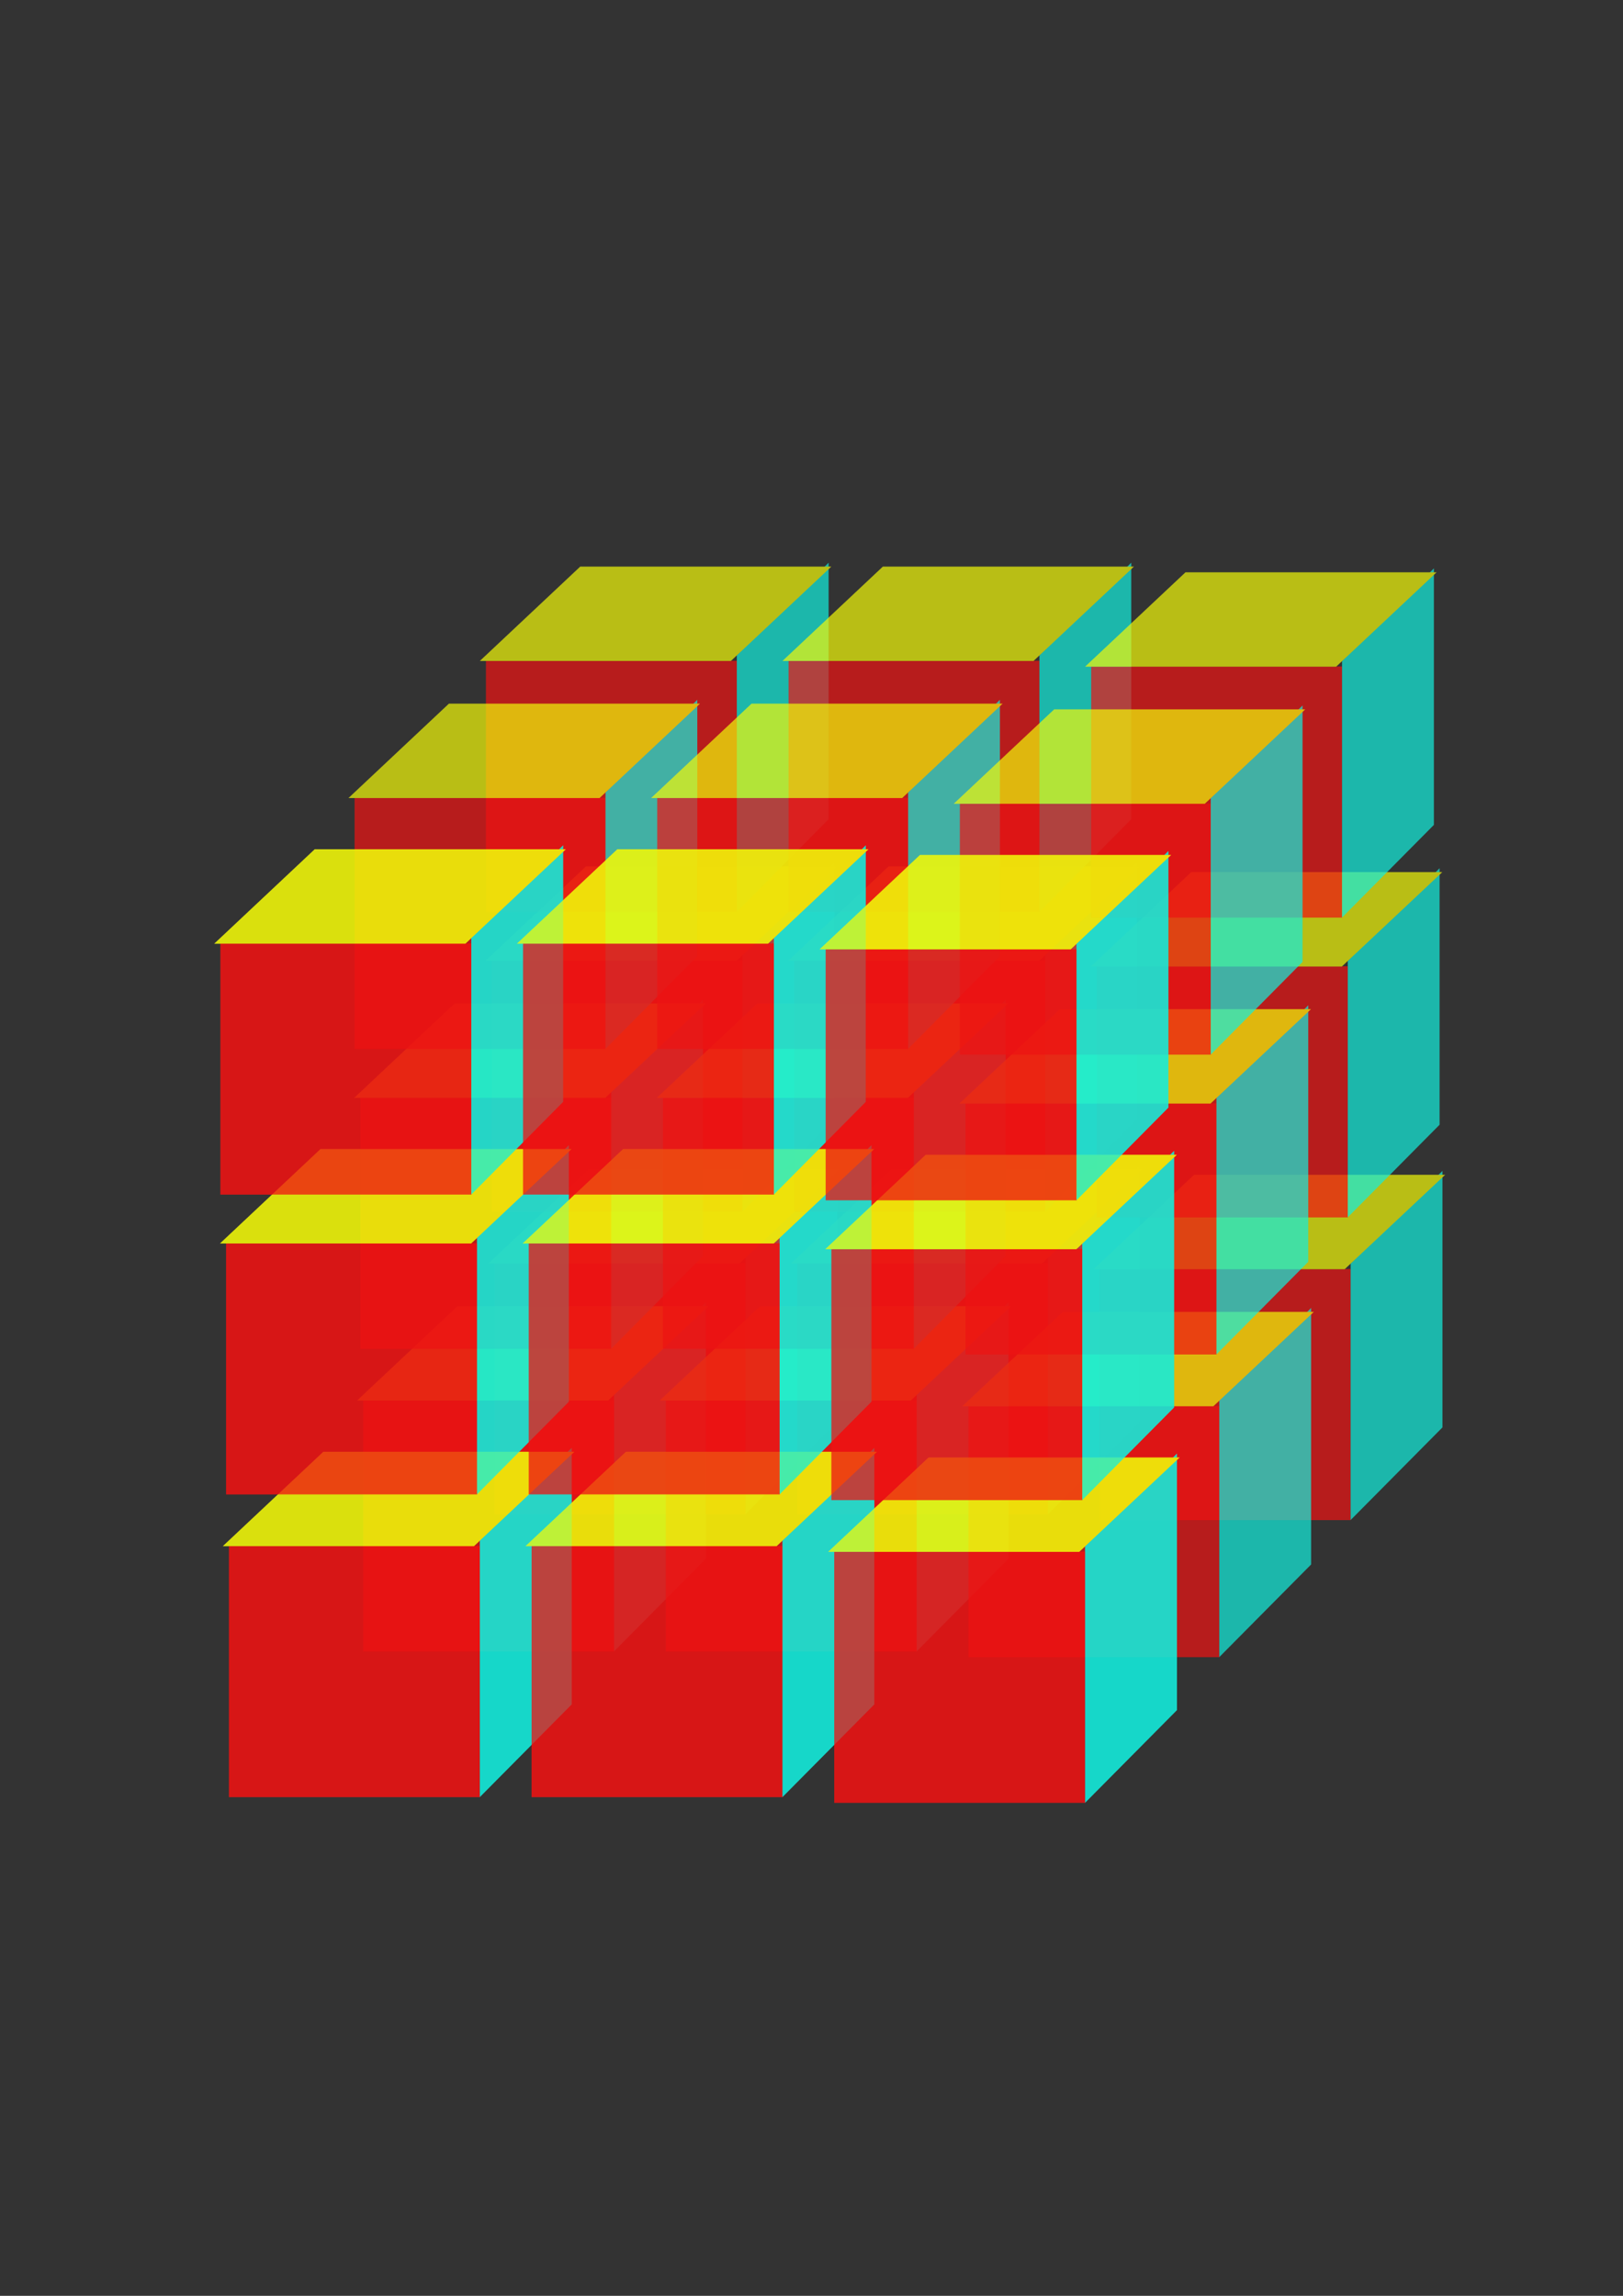 <?xml version="1.0" encoding="UTF-8" standalone="no"?>
<!-- Created with Inkscape (http://www.inkscape.org/) -->

<svg
   width="210mm"
   height="297mm"
   viewBox="0 0 210 297"
   version="1.1"
   id="svg5"
   inkscape:version="1.2.2 (732a01da63, 2022-12-09)"
   sodipodi:docname="Zadanie 45b.svg"
   xmlns:inkscape="http://www.inkscape.org/namespaces/inkscape"
   xmlns:sodipodi="http://sodipodi.sourceforge.net/DTD/sodipodi-0.dtd"
   xmlns="http://www.w3.org/2000/svg"
   xmlns:svg="http://www.w3.org/2000/svg">
  <rect x="0" y="0" width="210" height="297" fill="#333333" stroke="none"/>
  <sodipodi:namedview
     id="namedview7"
     pagecolor="#ffffff"
     bordercolor="#000000"
     borderopacity="0.25"
     inkscape:showpageshadow="2"
     inkscape:pageopacity="0.0"
     inkscape:pagecheckerboard="0"
     inkscape:deskcolor="#d1d1d1"
     inkscape:document-units="mm"
     showgrid="false"
     inkscape:zoom="0.71624579"
     inkscape:cx="396.51193"
     inkscape:cy="561.95793"
     inkscape:window-width="958"
     inkscape:window-height="981"
     inkscape:window-x="952"
     inkscape:window-y="0"
     inkscape:window-maximized="0"
     inkscape:current-layer="layer1" />
  <defs
     id="defs2" />
  <g
     inkscape:label="Warstwa 1"
     inkscape:groupmode="layer"
     id="layer1">
    <g
       id="g4113"
       transform="translate(32.877,-25.119)">
      <g
         id="g4059"
         transform="translate(1.108,77.944)">
        <g
           id="g4041"
           style="opacity:0.709"
           transform="matrix(0.429,0,0,0.429,6.069,68.445)">
          <rect
             style="fill:#ed1313;fill-opacity:1;stroke:#dfacfd;stroke-width:0;stroke-dasharray:none"
             id="rect4035"
             width="75.728"
             height="75.728"
             x="55.78"
             y="98.261" />
          <rect
             style="fill:#13eddc;fill-opacity:1;stroke:#dfacfd;stroke-width:0;stroke-dasharray:none"
             id="rect4037"
             width="39.336"
             height="77.356"
             x="186.714"
             y="229.177"
             transform="matrix(0.704,-0.71,0,1,0,0)" />
          <rect
             style="fill:#f0f709;fill-opacity:1;stroke:#dfacfd;stroke-width:0;stroke-dasharray:none"
             id="rect4039"
             width="41.553"
             height="75.728"
             x="101.992"
             y="-234.302"
             transform="matrix(-0.729,0.685,-1,0,0,0)" />
        </g>
        <g
           id="g4049"
           style="opacity:0.709"
           transform="matrix(0.429,0,0,0.429,45.225,68.445)">
          <rect
             style="fill:#ed1313;fill-opacity:1;stroke:#dfacfd;stroke-width:0;stroke-dasharray:none"
             id="rect4043"
             width="75.728"
             height="75.728"
             x="55.78"
             y="98.261" />
          <rect
             style="fill:#13eddc;fill-opacity:1;stroke:#dfacfd;stroke-width:0;stroke-dasharray:none"
             id="rect4045"
             width="39.336"
             height="77.356"
             x="186.714"
             y="229.177"
             transform="matrix(0.704,-0.71,0,1,0,0)" />
          <rect
             style="fill:#f0f709;fill-opacity:1;stroke:#dfacfd;stroke-width:0;stroke-dasharray:none"
             id="rect4047"
             width="41.553"
             height="75.728"
             x="101.992"
             y="-234.302"
             transform="matrix(-0.729,0.685,-1,0,0,0)" />
        </g>
        <g
           id="g4057"
           style="opacity:0.709"
           transform="matrix(0.429,0,0,0.429,84.382,69.184)">
          <rect
             style="fill:#ed1313;fill-opacity:1;stroke:#dfacfd;stroke-width:0;stroke-dasharray:none"
             id="rect4051"
             width="75.728"
             height="75.728"
             x="55.78"
             y="98.261" />
          <rect
             style="fill:#13eddc;fill-opacity:1;stroke:#dfacfd;stroke-width:0;stroke-dasharray:none"
             id="rect4053"
             width="39.336"
             height="77.356"
             x="186.714"
             y="229.177"
             transform="matrix(0.704,-0.71,0,1,0,0)" />
          <rect
             style="fill:#f0f709;fill-opacity:1;stroke:#dfacfd;stroke-width:0;stroke-dasharray:none"
             id="rect4055"
             width="41.553"
             height="75.728"
             x="101.992"
             y="-234.302"
             transform="matrix(-0.729,0.685,-1,0,0,0)" />
        </g>
      </g>
      <g
         id="g4085"
         transform="translate(0.739,38.787)">
        <g
           id="g4067"
           style="opacity:0.709"
           transform="matrix(0.429,0,0,0.429,6.069,68.445)">
          <rect
             style="fill:#ed1313;fill-opacity:1;stroke:#dfacfd;stroke-width:0;stroke-dasharray:none"
             id="rect4061"
             width="75.728"
             height="75.728"
             x="55.78"
             y="98.261" />
          <rect
             style="fill:#13eddc;fill-opacity:1;stroke:#dfacfd;stroke-width:0;stroke-dasharray:none"
             id="rect4063"
             width="39.336"
             height="77.356"
             x="186.714"
             y="229.177"
             transform="matrix(0.704,-0.71,0,1,0,0)" />
          <rect
             style="fill:#f0f709;fill-opacity:1;stroke:#dfacfd;stroke-width:0;stroke-dasharray:none"
             id="rect4065"
             width="41.553"
             height="75.728"
             x="101.992"
             y="-234.302"
             transform="matrix(-0.729,0.685,-1,0,0,0)" />
        </g>
        <g
           id="g4075"
           style="opacity:0.709"
           transform="matrix(0.429,0,0,0.429,45.225,68.445)">
          <rect
             style="fill:#ed1313;fill-opacity:1;stroke:#dfacfd;stroke-width:0;stroke-dasharray:none"
             id="rect4069"
             width="75.728"
             height="75.728"
             x="55.78"
             y="98.261" />
          <rect
             style="fill:#13eddc;fill-opacity:1;stroke:#dfacfd;stroke-width:0;stroke-dasharray:none"
             id="rect4071"
             width="39.336"
             height="77.356"
             x="186.714"
             y="229.177"
             transform="matrix(0.704,-0.71,0,1,0,0)" />
          <rect
             style="fill:#f0f709;fill-opacity:1;stroke:#dfacfd;stroke-width:0;stroke-dasharray:none"
             id="rect4073"
             width="41.553"
             height="75.728"
             x="101.992"
             y="-234.302"
             transform="matrix(-0.729,0.685,-1,0,0,0)" />
        </g>
        <g
           id="g4083"
           style="opacity:0.709"
           transform="matrix(0.429,0,0,0.429,84.382,69.184)">
          <rect
             style="fill:#ed1313;fill-opacity:1;stroke:#dfacfd;stroke-width:0;stroke-dasharray:none"
             id="rect4077"
             width="75.728"
             height="75.728"
             x="55.78"
             y="98.261" />
          <rect
             style="fill:#13eddc;fill-opacity:1;stroke:#dfacfd;stroke-width:0;stroke-dasharray:none"
             id="rect4079"
             width="39.336"
             height="77.356"
             x="186.714"
             y="229.177"
             transform="matrix(0.704,-0.71,0,1,0,0)" />
          <rect
             style="fill:#f0f709;fill-opacity:1;stroke:#dfacfd;stroke-width:0;stroke-dasharray:none"
             id="rect4081"
             width="41.553"
             height="75.728"
             x="101.992"
             y="-234.302"
             transform="matrix(-0.729,0.685,-1,0,0,0)" />
        </g>
      </g>
      <g
         id="g4111">
        <g
           id="g4093"
           style="opacity:0.709"
           transform="matrix(0.429,0,0,0.429,6.069,68.445)">
          <rect
             style="fill:#ed1313;fill-opacity:1;stroke:#dfacfd;stroke-width:0;stroke-dasharray:none"
             id="rect4087"
             width="75.728"
             height="75.728"
             x="55.78"
             y="98.261" />
          <rect
             style="fill:#13eddc;fill-opacity:1;stroke:#dfacfd;stroke-width:0;stroke-dasharray:none"
             id="rect4089"
             width="39.336"
             height="77.356"
             x="186.714"
             y="229.177"
             transform="matrix(0.704,-0.71,0,1,0,0)" />
          <rect
             style="fill:#f0f709;fill-opacity:1;stroke:#dfacfd;stroke-width:0;stroke-dasharray:none"
             id="rect4091"
             width="41.553"
             height="75.728"
             x="101.992"
             y="-234.302"
             transform="matrix(-0.729,0.685,-1,0,0,0)" />
        </g>
        <g
           id="g4101"
           style="opacity:0.709"
           transform="matrix(0.429,0,0,0.429,45.225,68.445)">
          <rect
             style="fill:#ed1313;fill-opacity:1;stroke:#dfacfd;stroke-width:0;stroke-dasharray:none"
             id="rect4095"
             width="75.728"
             height="75.728"
             x="55.78"
             y="98.261" />
          <rect
             style="fill:#13eddc;fill-opacity:1;stroke:#dfacfd;stroke-width:0;stroke-dasharray:none"
             id="rect4097"
             width="39.336"
             height="77.356"
             x="186.714"
             y="229.177"
             transform="matrix(0.704,-0.71,0,1,0,0)" />
          <rect
             style="fill:#f0f709;fill-opacity:1;stroke:#dfacfd;stroke-width:0;stroke-dasharray:none"
             id="rect4099"
             width="41.553"
             height="75.728"
             x="101.992"
             y="-234.302"
             transform="matrix(-0.729,0.685,-1,0,0,0)" />
        </g>
        <g
           id="g4109"
           style="opacity:0.709"
           transform="matrix(0.429,0,0,0.429,84.382,69.184)">
          <rect
             style="fill:#ed1313;fill-opacity:1;stroke:#dfacfd;stroke-width:0;stroke-dasharray:none"
             id="rect4103"
             width="75.728"
             height="75.728"
             x="55.78"
             y="98.261" />
          <rect
             style="fill:#13eddc;fill-opacity:1;stroke:#dfacfd;stroke-width:0;stroke-dasharray:none"
             id="rect4105"
             width="39.336"
             height="77.356"
             x="186.714"
             y="229.177"
             transform="matrix(0.704,-0.71,0,1,0,0)" />
          <rect
             style="fill:#f0f709;fill-opacity:1;stroke:#dfacfd;stroke-width:0;stroke-dasharray:none"
             id="rect4107"
             width="41.553"
             height="75.728"
             x="101.992"
             y="-234.302"
             transform="matrix(-0.729,0.685,-1,0,0,0)" />
        </g>
      </g>
    </g>
    <g
       id="g4193"
       transform="translate(15.884,-7.388)">
      <g
         id="g4139"
         transform="translate(1.108,77.944)">
        <g
           id="g4121"
           style="opacity:0.709"
           transform="matrix(0.429,0,0,0.429,6.069,68.445)">
          <rect
             style="fill:#ed1313;fill-opacity:1;stroke:#dfacfd;stroke-width:0;stroke-dasharray:none"
             id="rect4115"
             width="75.728"
             height="75.728"
             x="55.78"
             y="98.261" />
          <rect
             style="fill:#13eddc;fill-opacity:1;stroke:#dfacfd;stroke-width:0;stroke-dasharray:none"
             id="rect4117"
             width="39.336"
             height="77.356"
             x="186.714"
             y="229.177"
             transform="matrix(0.704,-0.71,0,1,0,0)" />
          <rect
             style="fill:#f0f709;fill-opacity:1;stroke:#dfacfd;stroke-width:0;stroke-dasharray:none"
             id="rect4119"
             width="41.553"
             height="75.728"
             x="101.992"
             y="-234.302"
             transform="matrix(-0.729,0.685,-1,0,0,0)" />
        </g>
        <g
           id="g4129"
           style="opacity:0.709"
           transform="matrix(0.429,0,0,0.429,45.225,68.445)">
          <rect
             style="fill:#ed1313;fill-opacity:1;stroke:#dfacfd;stroke-width:0;stroke-dasharray:none"
             id="rect4123"
             width="75.728"
             height="75.728"
             x="55.78"
             y="98.261" />
          <rect
             style="fill:#13eddc;fill-opacity:1;stroke:#dfacfd;stroke-width:0;stroke-dasharray:none"
             id="rect4125"
             width="39.336"
             height="77.356"
             x="186.714"
             y="229.177"
             transform="matrix(0.704,-0.71,0,1,0,0)" />
          <rect
             style="fill:#f0f709;fill-opacity:1;stroke:#dfacfd;stroke-width:0;stroke-dasharray:none"
             id="rect4127"
             width="41.553"
             height="75.728"
             x="101.992"
             y="-234.302"
             transform="matrix(-0.729,0.685,-1,0,0,0)" />
        </g>
        <g
           id="g4137"
           style="opacity:0.709"
           transform="matrix(0.429,0,0,0.429,84.382,69.184)">
          <rect
             style="fill:#ed1313;fill-opacity:1;stroke:#dfacfd;stroke-width:0;stroke-dasharray:none"
             id="rect4131"
             width="75.728"
             height="75.728"
             x="55.78"
             y="98.261" />
          <rect
             style="fill:#13eddc;fill-opacity:1;stroke:#dfacfd;stroke-width:0;stroke-dasharray:none"
             id="rect4133"
             width="39.336"
             height="77.356"
             x="186.714"
             y="229.177"
             transform="matrix(0.704,-0.71,0,1,0,0)" />
          <rect
             style="fill:#f0f709;fill-opacity:1;stroke:#dfacfd;stroke-width:0;stroke-dasharray:none"
             id="rect4135"
             width="41.553"
             height="75.728"
             x="101.992"
             y="-234.302"
             transform="matrix(-0.729,0.685,-1,0,0,0)" />
        </g>
      </g>
      <g
         id="g4165"
         transform="translate(0.739,38.787)">
        <g
           id="g4147"
           style="opacity:0.709"
           transform="matrix(0.429,0,0,0.429,6.069,68.445)">
          <rect
             style="fill:#ed1313;fill-opacity:1;stroke:#dfacfd;stroke-width:0;stroke-dasharray:none"
             id="rect4141"
             width="75.728"
             height="75.728"
             x="55.78"
             y="98.261" />
          <rect
             style="fill:#13eddc;fill-opacity:1;stroke:#dfacfd;stroke-width:0;stroke-dasharray:none"
             id="rect4143"
             width="39.336"
             height="77.356"
             x="186.714"
             y="229.177"
             transform="matrix(0.704,-0.71,0,1,0,0)" />
          <rect
             style="fill:#f0f709;fill-opacity:1;stroke:#dfacfd;stroke-width:0;stroke-dasharray:none"
             id="rect4145"
             width="41.553"
             height="75.728"
             x="101.992"
             y="-234.302"
             transform="matrix(-0.729,0.685,-1,0,0,0)" />
        </g>
        <g
           id="g4155"
           style="opacity:0.709"
           transform="matrix(0.429,0,0,0.429,45.225,68.445)">
          <rect
             style="fill:#ed1313;fill-opacity:1;stroke:#dfacfd;stroke-width:0;stroke-dasharray:none"
             id="rect4149"
             width="75.728"
             height="75.728"
             x="55.78"
             y="98.261" />
          <rect
             style="fill:#13eddc;fill-opacity:1;stroke:#dfacfd;stroke-width:0;stroke-dasharray:none"
             id="rect4151"
             width="39.336"
             height="77.356"
             x="186.714"
             y="229.177"
             transform="matrix(0.704,-0.71,0,1,0,0)" />
          <rect
             style="fill:#f0f709;fill-opacity:1;stroke:#dfacfd;stroke-width:0;stroke-dasharray:none"
             id="rect4153"
             width="41.553"
             height="75.728"
             x="101.992"
             y="-234.302"
             transform="matrix(-0.729,0.685,-1,0,0,0)" />
        </g>
        <g
           id="g4163"
           style="opacity:0.709"
           transform="matrix(0.429,0,0,0.429,84.382,69.184)">
          <rect
             style="fill:#ed1313;fill-opacity:1;stroke:#dfacfd;stroke-width:0;stroke-dasharray:none"
             id="rect4157"
             width="75.728"
             height="75.728"
             x="55.78"
             y="98.261" />
          <rect
             style="fill:#13eddc;fill-opacity:1;stroke:#dfacfd;stroke-width:0;stroke-dasharray:none"
             id="rect4159"
             width="39.336"
             height="77.356"
             x="186.714"
             y="229.177"
             transform="matrix(0.704,-0.71,0,1,0,0)" />
          <rect
             style="fill:#f0f709;fill-opacity:1;stroke:#dfacfd;stroke-width:0;stroke-dasharray:none"
             id="rect4161"
             width="41.553"
             height="75.728"
             x="101.992"
             y="-234.302"
             transform="matrix(-0.729,0.685,-1,0,0,0)" />
        </g>
      </g>
      <g
         id="g4191">
        <g
           id="g4173"
           style="opacity:0.709"
           transform="matrix(0.429,0,0,0.429,6.069,68.445)">
          <rect
             style="fill:#ed1313;fill-opacity:1;stroke:#dfacfd;stroke-width:0;stroke-dasharray:none"
             id="rect4167"
             width="75.728"
             height="75.728"
             x="55.78"
             y="98.261" />
          <rect
             style="fill:#13eddc;fill-opacity:1;stroke:#dfacfd;stroke-width:0;stroke-dasharray:none"
             id="rect4169"
             width="39.336"
             height="77.356"
             x="186.714"
             y="229.177"
             transform="matrix(0.704,-0.71,0,1,0,0)" />
          <rect
             style="fill:#f0f709;fill-opacity:1;stroke:#dfacfd;stroke-width:0;stroke-dasharray:none"
             id="rect4171"
             width="41.553"
             height="75.728"
             x="101.992"
             y="-234.302"
             transform="matrix(-0.729,0.685,-1,0,0,0)" />
        </g>
        <g
           id="g4181"
           style="opacity:0.709"
           transform="matrix(0.429,0,0,0.429,45.225,68.445)">
          <rect
             style="fill:#ed1313;fill-opacity:1;stroke:#dfacfd;stroke-width:0;stroke-dasharray:none"
             id="rect4175"
             width="75.728"
             height="75.728"
             x="55.78"
             y="98.261" />
          <rect
             style="fill:#13eddc;fill-opacity:1;stroke:#dfacfd;stroke-width:0;stroke-dasharray:none"
             id="rect4177"
             width="39.336"
             height="77.356"
             x="186.714"
             y="229.177"
             transform="matrix(0.704,-0.71,0,1,0,0)" />
          <rect
             style="fill:#f0f709;fill-opacity:1;stroke:#dfacfd;stroke-width:0;stroke-dasharray:none"
             id="rect4179"
             width="41.553"
             height="75.728"
             x="101.992"
             y="-234.302"
             transform="matrix(-0.729,0.685,-1,0,0,0)" />
        </g>
        <g
           id="g4189"
           style="opacity:0.709"
           transform="matrix(0.429,0,0,0.429,84.382,69.184)">
          <rect
             style="fill:#ed1313;fill-opacity:1;stroke:#dfacfd;stroke-width:0;stroke-dasharray:none"
             id="rect4183"
             width="75.728"
             height="75.728"
             x="55.78"
             y="98.261" />
          <rect
             style="fill:#13eddc;fill-opacity:1;stroke:#dfacfd;stroke-width:0;stroke-dasharray:none"
             id="rect4185"
             width="39.336"
             height="77.356"
             x="186.714"
             y="229.177"
             transform="matrix(0.704,-0.71,0,1,0,0)" />
          <rect
             style="fill:#f0f709;fill-opacity:1;stroke:#dfacfd;stroke-width:0;stroke-dasharray:none"
             id="rect4187"
             width="41.553"
             height="75.728"
             x="101.992"
             y="-234.302"
             transform="matrix(-0.729,0.685,-1,0,0,0)" />
        </g>
      </g>
    </g>
    <g
       id="g4273"
       transform="translate(-1.478,11.451)">
      <g
         id="g4219"
         transform="translate(1.108,77.944)">
        <g
           id="g4201"
           style="opacity:0.709"
           transform="matrix(0.429,0,0,0.429,6.069,68.445)">
          <rect
             style="fill:#ed1313;fill-opacity:1;stroke:#dfacfd;stroke-width:0;stroke-dasharray:none"
             id="rect4195"
             width="75.728"
             height="75.728"
             x="55.78"
             y="98.261" />
          <rect
             style="fill:#13eddc;fill-opacity:1;stroke:#dfacfd;stroke-width:0;stroke-dasharray:none"
             id="rect4197"
             width="39.336"
             height="77.356"
             x="186.714"
             y="229.177"
             transform="matrix(0.704,-0.71,0,1,0,0)" />
          <rect
             style="fill:#f0f709;fill-opacity:1;stroke:#dfacfd;stroke-width:0;stroke-dasharray:none"
             id="rect4199"
             width="41.553"
             height="75.728"
             x="101.992"
             y="-234.302"
             transform="matrix(-0.729,0.685,-1,0,0,0)" />
        </g>
        <g
           id="g4209"
           style="opacity:0.709"
           transform="matrix(0.429,0,0,0.429,45.225,68.445)">
          <rect
             style="fill:#ed1313;fill-opacity:1;stroke:#dfacfd;stroke-width:0;stroke-dasharray:none"
             id="rect4203"
             width="75.728"
             height="75.728"
             x="55.78"
             y="98.261" />
          <rect
             style="fill:#13eddc;fill-opacity:1;stroke:#dfacfd;stroke-width:0;stroke-dasharray:none"
             id="rect4205"
             width="39.336"
             height="77.356"
             x="186.714"
             y="229.177"
             transform="matrix(0.704,-0.71,0,1,0,0)" />
          <rect
             style="fill:#f0f709;fill-opacity:1;stroke:#dfacfd;stroke-width:0;stroke-dasharray:none"
             id="rect4207"
             width="41.553"
             height="75.728"
             x="101.992"
             y="-234.302"
             transform="matrix(-0.729,0.685,-1,0,0,0)" />
        </g>
        <g
           id="g4217"
           style="opacity:0.709"
           transform="matrix(0.429,0,0,0.429,84.382,69.184)">
          <rect
             style="fill:#ed1313;fill-opacity:1;stroke:#dfacfd;stroke-width:0;stroke-dasharray:none"
             id="rect4211"
             width="75.728"
             height="75.728"
             x="55.78"
             y="98.261" />
          <rect
             style="fill:#13eddc;fill-opacity:1;stroke:#dfacfd;stroke-width:0;stroke-dasharray:none"
             id="rect4213"
             width="39.336"
             height="77.356"
             x="186.714"
             y="229.177"
             transform="matrix(0.704,-0.71,0,1,0,0)" />
          <rect
             style="fill:#f0f709;fill-opacity:1;stroke:#dfacfd;stroke-width:0;stroke-dasharray:none"
             id="rect4215"
             width="41.553"
             height="75.728"
             x="101.992"
             y="-234.302"
             transform="matrix(-0.729,0.685,-1,0,0,0)" />
        </g>
      </g>
      <g
         id="g4245"
         transform="translate(0.739,38.787)">
        <g
           id="g4227"
           style="opacity:0.709"
           transform="matrix(0.429,0,0,0.429,6.069,68.445)">
          <rect
             style="fill:#ed1313;fill-opacity:1;stroke:#dfacfd;stroke-width:0;stroke-dasharray:none"
             id="rect4221"
             width="75.728"
             height="75.728"
             x="55.78"
             y="98.261" />
          <rect
             style="fill:#13eddc;fill-opacity:1;stroke:#dfacfd;stroke-width:0;stroke-dasharray:none"
             id="rect4223"
             width="39.336"
             height="77.356"
             x="186.714"
             y="229.177"
             transform="matrix(0.704,-0.71,0,1,0,0)" />
          <rect
             style="fill:#f0f709;fill-opacity:1;stroke:#dfacfd;stroke-width:0;stroke-dasharray:none"
             id="rect4225"
             width="41.553"
             height="75.728"
             x="101.992"
             y="-234.302"
             transform="matrix(-0.729,0.685,-1,0,0,0)" />
        </g>
        <g
           id="g4235"
           style="opacity:0.709"
           transform="matrix(0.429,0,0,0.429,45.225,68.445)">
          <rect
             style="fill:#ed1313;fill-opacity:1;stroke:#dfacfd;stroke-width:0;stroke-dasharray:none"
             id="rect4229"
             width="75.728"
             height="75.728"
             x="55.78"
             y="98.261" />
          <rect
             style="fill:#13eddc;fill-opacity:1;stroke:#dfacfd;stroke-width:0;stroke-dasharray:none"
             id="rect4231"
             width="39.336"
             height="77.356"
             x="186.714"
             y="229.177"
             transform="matrix(0.704,-0.71,0,1,0,0)" />
          <rect
             style="fill:#f0f709;fill-opacity:1;stroke:#dfacfd;stroke-width:0;stroke-dasharray:none"
             id="rect4233"
             width="41.553"
             height="75.728"
             x="101.992"
             y="-234.302"
             transform="matrix(-0.729,0.685,-1,0,0,0)" />
        </g>
        <g
           id="g4243"
           style="opacity:0.709"
           transform="matrix(0.429,0,0,0.429,84.382,69.184)">
          <rect
             style="fill:#ed1313;fill-opacity:1;stroke:#dfacfd;stroke-width:0;stroke-dasharray:none"
             id="rect4237"
             width="75.728"
             height="75.728"
             x="55.78"
             y="98.261" />
          <rect
             style="fill:#13eddc;fill-opacity:1;stroke:#dfacfd;stroke-width:0;stroke-dasharray:none"
             id="rect4239"
             width="39.336"
             height="77.356"
             x="186.714"
             y="229.177"
             transform="matrix(0.704,-0.71,0,1,0,0)" />
          <rect
             style="fill:#f0f709;fill-opacity:1;stroke:#dfacfd;stroke-width:0;stroke-dasharray:none"
             id="rect4241"
             width="41.553"
             height="75.728"
             x="101.992"
             y="-234.302"
             transform="matrix(-0.729,0.685,-1,0,0,0)" />
        </g>
      </g>
      <g
         id="g4271">
        <g
           id="g4253"
           style="opacity:0.709"
           transform="matrix(0.429,0,0,0.429,6.069,68.445)">
          <rect
             style="fill:#ed1313;fill-opacity:1;stroke:#dfacfd;stroke-width:0;stroke-dasharray:none"
             id="rect4247"
             width="75.728"
             height="75.728"
             x="55.78"
             y="98.261" />
          <rect
             style="fill:#13eddc;fill-opacity:1;stroke:#dfacfd;stroke-width:0;stroke-dasharray:none"
             id="rect4249"
             width="39.336"
             height="77.356"
             x="186.714"
             y="229.177"
             transform="matrix(0.704,-0.71,0,1,0,0)" />
          <rect
             style="fill:#f0f709;fill-opacity:1;stroke:#dfacfd;stroke-width:0;stroke-dasharray:none"
             id="rect4251"
             width="41.553"
             height="75.728"
             x="101.992"
             y="-234.302"
             transform="matrix(-0.729,0.685,-1,0,0,0)" />
        </g>
        <g
           id="g4261"
           style="opacity:0.709"
           transform="matrix(0.429,0,0,0.429,45.225,68.445)">
          <rect
             style="fill:#ed1313;fill-opacity:1;stroke:#dfacfd;stroke-width:0;stroke-dasharray:none"
             id="rect4255"
             width="75.728"
             height="75.728"
             x="55.78"
             y="98.261" />
          <rect
             style="fill:#13eddc;fill-opacity:1;stroke:#dfacfd;stroke-width:0;stroke-dasharray:none"
             id="rect4257"
             width="39.336"
             height="77.356"
             x="186.714"
             y="229.177"
             transform="matrix(0.704,-0.71,0,1,0,0)" />
          <rect
             style="fill:#f0f709;fill-opacity:1;stroke:#dfacfd;stroke-width:0;stroke-dasharray:none"
             id="rect4259"
             width="41.553"
             height="75.728"
             x="101.992"
             y="-234.302"
             transform="matrix(-0.729,0.685,-1,0,0,0)" />
        </g>
        <g
           id="g4269"
           style="opacity:0.709"
           transform="matrix(0.429,0,0,0.429,84.382,69.184)">
          <rect
             style="fill:#ed1313;fill-opacity:1;stroke:#dfacfd;stroke-width:0;stroke-dasharray:none"
             id="rect4263"
             width="75.728"
             height="75.728"
             x="55.78"
             y="98.261" />
          <rect
             style="fill:#13eddc;fill-opacity:1;stroke:#dfacfd;stroke-width:0;stroke-dasharray:none"
             id="rect4265"
             width="39.336"
             height="77.356"
             x="186.714"
             y="229.177"
             transform="matrix(0.704,-0.71,0,1,0,0)" />
          <rect
             style="fill:#f0f709;fill-opacity:1;stroke:#dfacfd;stroke-width:0;stroke-dasharray:none"
             id="rect4267"
             width="41.553"
             height="75.728"
             x="101.992"
             y="-234.302"
             transform="matrix(-0.729,0.685,-1,0,0,0)" />
        </g>
      </g>
    </g>
    <g
       id="g4033"
       transform="translate(-1.478,11.451)"
       style="opacity:0.85">
      <g
         id="g3776"
         transform="translate(1.108,77.944)">
        <g
           id="g3758"
           style="opacity:0.709"
           transform="matrix(0.429,0,0,0.429,6.069,68.445)">
          <rect
             style="fill:#ed1313;fill-opacity:1;stroke:#dfacfd;stroke-width:0;stroke-dasharray:none"
             id="rect3752"
             width="75.728"
             height="75.728"
             x="55.78"
             y="98.261" />
          <rect
             style="fill:#13eddc;fill-opacity:1;stroke:#dfacfd;stroke-width:0;stroke-dasharray:none"
             id="rect3754"
             width="39.336"
             height="77.356"
             x="186.714"
             y="229.177"
             transform="matrix(0.704,-0.71,0,1,0,0)" />
          <rect
             style="fill:#f0f709;fill-opacity:1;stroke:#dfacfd;stroke-width:0;stroke-dasharray:none"
             id="rect3756"
             width="41.553"
             height="75.728"
             x="101.992"
             y="-234.302"
             transform="matrix(-0.729,0.685,-1,0,0,0)" />
        </g>
        <g
           id="g3766"
           style="opacity:0.709"
           transform="matrix(0.429,0,0,0.429,45.225,68.445)">
          <rect
             style="fill:#ed1313;fill-opacity:1;stroke:#dfacfd;stroke-width:0;stroke-dasharray:none"
             id="rect3760"
             width="75.728"
             height="75.728"
             x="55.78"
             y="98.261" />
          <rect
             style="fill:#13eddc;fill-opacity:1;stroke:#dfacfd;stroke-width:0;stroke-dasharray:none"
             id="rect3762"
             width="39.336"
             height="77.356"
             x="186.714"
             y="229.177"
             transform="matrix(0.704,-0.71,0,1,0,0)" />
          <rect
             style="fill:#f0f709;fill-opacity:1;stroke:#dfacfd;stroke-width:0;stroke-dasharray:none"
             id="rect3764"
             width="41.553"
             height="75.728"
             x="101.992"
             y="-234.302"
             transform="matrix(-0.729,0.685,-1,0,0,0)" />
        </g>
        <g
           id="g3774"
           style="opacity:0.709"
           transform="matrix(0.429,0,0,0.429,84.382,69.184)">
          <rect
             style="fill:#ed1313;fill-opacity:1;stroke:#dfacfd;stroke-width:0;stroke-dasharray:none"
             id="rect3768"
             width="75.728"
             height="75.728"
             x="55.78"
             y="98.261" />
          <rect
             style="fill:#13eddc;fill-opacity:1;stroke:#dfacfd;stroke-width:0;stroke-dasharray:none"
             id="rect3770"
             width="39.336"
             height="77.356"
             x="186.714"
             y="229.177"
             transform="matrix(0.704,-0.71,0,1,0,0)" />
          <rect
             style="fill:#f0f709;fill-opacity:1;stroke:#dfacfd;stroke-width:0;stroke-dasharray:none"
             id="rect3772"
             width="41.553"
             height="75.728"
             x="101.992"
             y="-234.302"
             transform="matrix(-0.729,0.685,-1,0,0,0)" />
        </g>
      </g>
      <g
         id="g3750"
         transform="translate(0.739,38.787)">
        <g
           id="g3732"
           style="opacity:0.709"
           transform="matrix(0.429,0,0,0.429,6.069,68.445)">
          <rect
             style="fill:#ed1313;fill-opacity:1;stroke:#dfacfd;stroke-width:0;stroke-dasharray:none"
             id="rect3726"
             width="75.728"
             height="75.728"
             x="55.78"
             y="98.261" />
          <rect
             style="fill:#13eddc;fill-opacity:1;stroke:#dfacfd;stroke-width:0;stroke-dasharray:none"
             id="rect3728"
             width="39.336"
             height="77.356"
             x="186.714"
             y="229.177"
             transform="matrix(0.704,-0.71,0,1,0,0)" />
          <rect
             style="fill:#f0f709;fill-opacity:1;stroke:#dfacfd;stroke-width:0;stroke-dasharray:none"
             id="rect3730"
             width="41.553"
             height="75.728"
             x="101.992"
             y="-234.302"
             transform="matrix(-0.729,0.685,-1,0,0,0)" />
        </g>
        <g
           id="g3740"
           style="opacity:0.709"
           transform="matrix(0.429,0,0,0.429,45.225,68.445)">
          <rect
             style="fill:#ed1313;fill-opacity:1;stroke:#dfacfd;stroke-width:0;stroke-dasharray:none"
             id="rect3734"
             width="75.728"
             height="75.728"
             x="55.78"
             y="98.261" />
          <rect
             style="fill:#13eddc;fill-opacity:1;stroke:#dfacfd;stroke-width:0;stroke-dasharray:none"
             id="rect3736"
             width="39.336"
             height="77.356"
             x="186.714"
             y="229.177"
             transform="matrix(0.704,-0.71,0,1,0,0)" />
          <rect
             style="fill:#f0f709;fill-opacity:1;stroke:#dfacfd;stroke-width:0;stroke-dasharray:none"
             id="rect3738"
             width="41.553"
             height="75.728"
             x="101.992"
             y="-234.302"
             transform="matrix(-0.729,0.685,-1,0,0,0)" />
        </g>
        <g
           id="g3748"
           style="opacity:0.709"
           transform="matrix(0.429,0,0,0.429,84.382,69.184)">
          <rect
             style="fill:#ed1313;fill-opacity:1;stroke:#dfacfd;stroke-width:0;stroke-dasharray:none"
             id="rect3742"
             width="75.728"
             height="75.728"
             x="55.78"
             y="98.261" />
          <rect
             style="fill:#13eddc;fill-opacity:1;stroke:#dfacfd;stroke-width:0;stroke-dasharray:none"
             id="rect3744"
             width="39.336"
             height="77.356"
             x="186.714"
             y="229.177"
             transform="matrix(0.704,-0.71,0,1,0,0)" />
          <rect
             style="fill:#f0f709;fill-opacity:1;stroke:#dfacfd;stroke-width:0;stroke-dasharray:none"
             id="rect3746"
             width="41.553"
             height="75.728"
             x="101.992"
             y="-234.302"
             transform="matrix(-0.729,0.685,-1,0,0,0)" />
        </g>
      </g>
      <g
         id="g3724">
        <g
           id="g2960"
           style="opacity:0.709"
           transform="matrix(0.429,0,0,0.429,6.069,68.445)">
          <rect
             style="fill:#ed1313;fill-opacity:1;stroke:#dfacfd;stroke-width:0;stroke-dasharray:none"
             id="rect1514"
             width="75.728"
             height="75.728"
             x="55.78"
             y="98.261" />
          <rect
             style="fill:#13eddc;fill-opacity:1;stroke:#dfacfd;stroke-width:0;stroke-dasharray:none"
             id="rect2227"
             width="39.336"
             height="77.356"
             x="186.714"
             y="229.177"
             transform="matrix(0.704,-0.71,0,1,0,0)" />
          <rect
             style="fill:#f0f709;fill-opacity:1;stroke:#dfacfd;stroke-width:0;stroke-dasharray:none"
             id="rect2229"
             width="41.553"
             height="75.728"
             x="101.992"
             y="-234.302"
             transform="matrix(-0.729,0.685,-1,0,0,0)" />
        </g>
        <g
           id="g3702"
           style="opacity:0.709"
           transform="matrix(0.429,0,0,0.429,45.225,68.445)">
          <rect
             style="fill:#ed1313;fill-opacity:1;stroke:#dfacfd;stroke-width:0;stroke-dasharray:none"
             id="rect3696"
             width="75.728"
             height="75.728"
             x="55.78"
             y="98.261" />
          <rect
             style="fill:#13eddc;fill-opacity:1;stroke:#dfacfd;stroke-width:0;stroke-dasharray:none"
             id="rect3698"
             width="39.336"
             height="77.356"
             x="186.714"
             y="229.177"
             transform="matrix(0.704,-0.71,0,1,0,0)" />
          <rect
             style="fill:#f0f709;fill-opacity:1;stroke:#dfacfd;stroke-width:0;stroke-dasharray:none"
             id="rect3700"
             width="41.553"
             height="75.728"
             x="101.992"
             y="-234.302"
             transform="matrix(-0.729,0.685,-1,0,0,0)" />
        </g>
        <g
           id="g3710"
           style="opacity:0.709"
           transform="matrix(0.429,0,0,0.429,84.382,69.184)">
          <rect
             style="fill:#ed1313;fill-opacity:1;stroke:#dfacfd;stroke-width:0;stroke-dasharray:none"
             id="rect3704"
             width="75.728"
             height="75.728"
             x="55.78"
             y="98.261" />
          <rect
             style="fill:#13eddc;fill-opacity:1;stroke:#dfacfd;stroke-width:0;stroke-dasharray:none"
             id="rect3706"
             width="39.336"
             height="77.356"
             x="186.714"
             y="229.177"
             transform="matrix(0.704,-0.71,0,1,0,0)" />
          <rect
             style="fill:#f0f709;fill-opacity:1;stroke:#dfacfd;stroke-width:0;stroke-dasharray:none"
             id="rect3708"
             width="41.553"
             height="75.728"
             x="101.992"
             y="-234.302"
             transform="matrix(-0.729,0.685,-1,0,0,0)" />
        </g>
      </g>
    </g>
  </g>
</svg>
